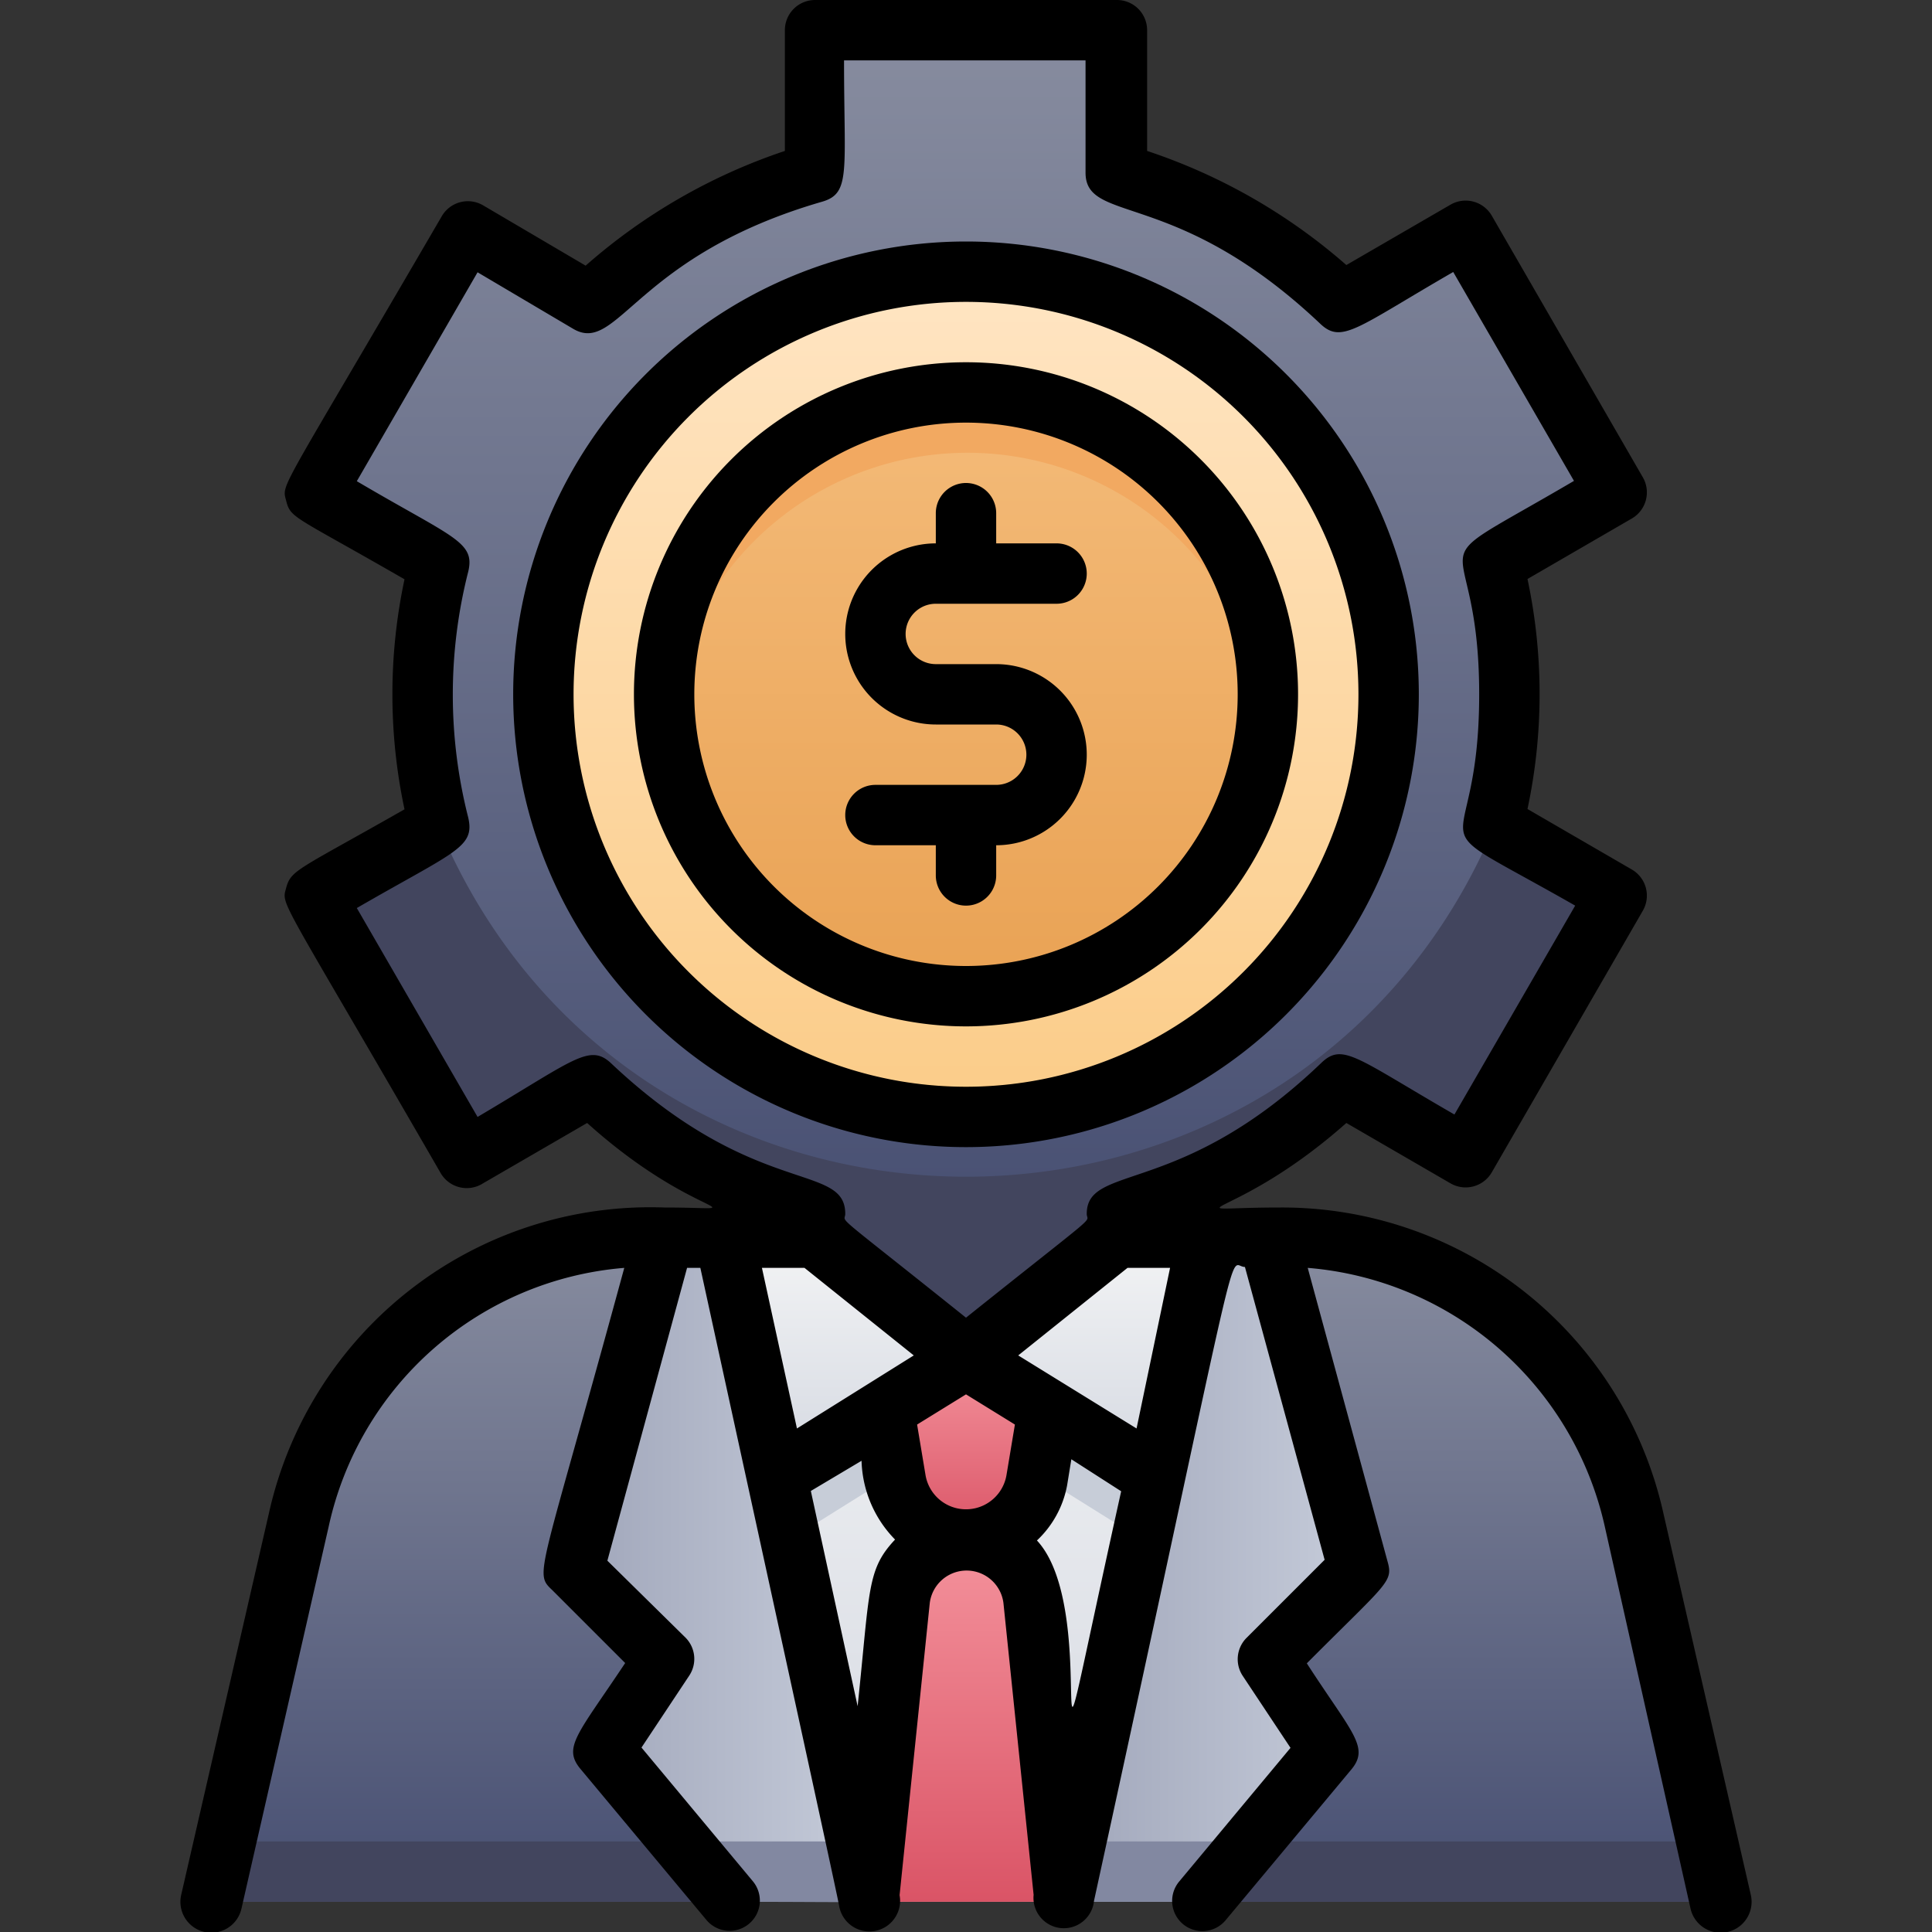<svg xmlns="http://www.w3.org/2000/svg" xmlns:xlink="http://www.w3.org/1999/xlink" viewBox="0 0 64 64"><rect x="0" y="0" width="64" height="64" fill="#333333" stroke="none"/><defs><style>.cls-1{fill:url(#linear-gradient);}.cls-2{fill:url(#linear-gradient-2);}.cls-3{fill:#f6b756;}.cls-4{fill:url(#linear-gradient-3);}.cls-5{fill:#f2a961;}.cls-6{fill:url(#linear-gradient-4);}.cls-7{fill:url(#linear-gradient-5);}.cls-8{fill:#c7cdd8;}.cls-9{fill:url(#linear-gradient-6);}.cls-10{fill:#42455e;}.cls-11{fill:url(#linear-gradient-7);}.cls-12{fill:url(#linear-gradient-8);}.cls-13{fill:url(#linear-gradient-9);}.cls-14{fill:url(#linear-gradient-10);}.cls-15{fill:#8288a1;}</style><linearGradient id="linear-gradient" x1="32" y1="41" x2="32" y2="1" gradientUnits="userSpaceOnUse"><stop offset="0" stop-color="#474f72"/><stop offset="1" stop-color="#878c9f"/></linearGradient><linearGradient id="linear-gradient-2" x1="32" y1="37" x2="32" y2="9" gradientUnits="userSpaceOnUse"><stop offset="0" stop-color="#fbcc88"/><stop offset="1" stop-color="#ffe5c3"/></linearGradient><linearGradient id="linear-gradient-3" x1="32" y1="33" x2="32" y2="13" gradientUnits="userSpaceOnUse"><stop offset="0" stop-color="#e9a254"/><stop offset="1" stop-color="#f4bb79"/></linearGradient><linearGradient id="linear-gradient-4" y1="63" y2="41" xlink:href="#linear-gradient"/><linearGradient id="linear-gradient-5" x1="32" y1="63" x2="32" y2="41" gradientUnits="userSpaceOnUse"><stop offset="0" stop-color="#d4d8e1"/><stop offset="1" stop-color="#f3f4f5"/></linearGradient><linearGradient id="linear-gradient-6" y1="48.92" xlink:href="#linear-gradient-5"/><linearGradient id="linear-gradient-7" x1="19" y1="52" x2="28.79" y2="52" gradientUnits="userSpaceOnUse"><stop offset="0" stop-color="#a0a6ba"/><stop offset="1" stop-color="#c6ccda"/></linearGradient><linearGradient id="linear-gradient-8" x1="35.21" x2="45" xlink:href="#linear-gradient-7"/><linearGradient id="linear-gradient-9" x1="32" y1="50.99" x2="32" y2="45" gradientUnits="userSpaceOnUse"><stop offset="0" stop-color="#da5466"/><stop offset="1" stop-color="#f4929c"/></linearGradient><linearGradient id="linear-gradient-10" y1="63" y2="51.01" xlink:href="#linear-gradient-9"/></defs><title>Investor</title><g id="Investor"><path class="cls-1" d="M27,41v-.72A18,18,0,0,1,19.54,36l-4.09,2.36-5-8.66,4.09-2.36a17.47,17.47,0,0,1,0-8.62l-4.09-2.36,5-8.66L19.54,10A18,18,0,0,1,27,5.72V1H37V5.72A18,18,0,0,1,44.46,10l4.09-2.36,5,8.66-4.09,2.36a17.47,17.47,0,0,1,0,8.62l4.09,2.36-5,8.66L44.46,36A18,18,0,0,1,37,40.28V41Z"/><circle class="cls-2" cx="32" cy="23" r="14"/><path class="cls-3" d="M32,37A14,14,0,0,1,18,22,14,14,0,0,0,46,22,14,14,0,0,1,32,37Z"/><circle class="cls-4" cx="32" cy="23" r="10"/><path class="cls-5" d="M42,24a10,10,0,0,0-19.9,0A10,10,0,1,1,42,24Z"/><path class="cls-6" d="M57,63H7c.63-2.79.12-.55,2.88-12.66A12,12,0,0,1,21.58,41H42.42a12,12,0,0,1,11.7,9.34C56.92,62.64,56.41,60.36,57,63Z"/><rect class="cls-7" x="24" y="41" width="16" height="22"/><path class="cls-8" d="M40,41c0,10.9.13,8.8-.38,11.12L32,47.36l-7.62,4.76C23.87,49.8,24,51.91,24,41Z"/><path class="cls-9" d="M40,41l-1.73,7.92L32,45l-6.27,3.92L24,41Z"/><path class="cls-10" d="M49.52,27.34c-6.5,15.51-28.53,15.53-35,0l-4,2.33,5,8.66L19.54,36A18,18,0,0,0,27,40.28V41l5,4,5-4v-.72A18,18,0,0,0,44.46,36l4.09,2.36,5-8.66Z"/><path class="cls-11" d="M28.79,63H24.17L20,58l2-3-3-3,3-11h2C28.66,62.34,28.73,62.57,28.79,63Z"/><path class="cls-12" d="M42,55l2,3c-3,3.62-2.06,2.47-4.17,5H35.21c.06-.37-.33,1.43,4.79-22h2l3,11Z"/><path class="cls-13" d="M34.72,46.7,34.33,49a2.36,2.36,0,0,1-4.66,0l-.39-2.33L32,45Z"/><path class="cls-14" d="M35.16,63H28.84l.95-10a2.22,2.22,0,0,1,4.42,0Z"/><polygon class="cls-10" points="24.17 63 7 63 7.45 61 22.5 61 24.17 63"/><polygon class="cls-10" points="57 63 39.83 63 41.5 61 56.55 61 57 63"/><path class="cls-15" d="M28.76,62.8c0,.28.69.2-4.59.2L22.5,61h5.87A12.15,12.15,0,0,1,28.76,62.8Z"/><path class="cls-15" d="M41.5,61l-1.67,2H35.21c0-.32,0,.11.42-2Z"/><path d="M43,23A11,11,0,1,0,32,34,11,11,0,0,0,43,23ZM23,23a9,9,0,1,1,9,9A9,9,0,0,1,23,23Z"/><path d="M47,23A15,15,0,1,0,32,38,15,15,0,0,0,47,23ZM19,23A13,13,0,1,1,32,36,13,13,0,0,1,19,23Z"/><path d="M33,29V28a3,3,0,0,0,0-6H31a1,1,0,0,1,0-2h4a1,1,0,0,0,0-2H33V17a1,1,0,0,0-2,0v1a3,3,0,0,0,0,6h2a1,1,0,0,1,0,2H29a1,1,0,0,0,0,2h2v1A1,1,0,0,0,33,29Z"/><path d="M58,62.78,55.1,50.12A12.94,12.94,0,0,0,42.42,40c-3.88,0-1.61.56,2.18-2.8l3.45,2a1,1,0,0,0,1.37-.37l5-8.66a1,1,0,0,0-.37-1.37l-3.45-2a18.29,18.29,0,0,0,0-7.62l3.45-2a1,1,0,0,0,.37-1.37l-5-8.66a1,1,0,0,0-1.37-.37l-3.45,2A19.18,19.18,0,0,0,38,5V1a1,1,0,0,0-1-1H27a1,1,0,0,0-1,1V5A19.18,19.18,0,0,0,19.4,8.8L16,6.8a1,1,0,0,0-1.37.37C9.2,16.5,9.33,16,9.48,16.59s.26.49,3.92,2.6a18.29,18.29,0,0,0,0,7.62c-3.51,2-3.76,2-3.92,2.6s-.27.12,5.1,9.42A1,1,0,0,0,16,39.2l3.45-2C23.08,40.47,25.26,40,22,40A12.94,12.94,0,0,0,8.91,50.12L6,62.78A1,1,0,0,0,8,63.22l2.89-12.66A10.93,10.93,0,0,1,20.68,42c-2.8,10.28-3,10.09-2.39,10.67l2.42,2.42c-1.57,2.36-2.08,2.79-1.48,3.51l4.17,5a1,1,0,0,0,1.54-1.28l-3.69-4.43,1.58-2.38a1,1,0,0,0-.12-1.26L20.12,51.7,22.76,42h.44c3.36,15.39,4.55,20.84,4.6,21.15a1,1,0,1,0,2-.37l1-9.68a1.23,1.23,0,0,1,2.44,0l1,9.67a1,1,0,1,0,2,.2c5.08-23.28,4.38-21,5-21l2.64,9.7-2.59,2.59a1,1,0,0,0-.12,1.26l1.58,2.38-3.69,4.43a1,1,0,0,0,1.54,1.28l4.17-5c.61-.74,0-1.22-1.48-3.51,2.69-2.7,2.87-2.69,2.67-3.39L43.32,42a11,11,0,0,1,9.83,8.52L56,63.22A1,1,0,0,0,58,62.78ZM15.82,37l-4-6.92c3.25-1.88,3.92-2,3.69-3a16.49,16.49,0,0,1,0-8.14c.24-1-.5-1.12-3.69-3l4-6.92L19,10.9c1.48.85,2.05-2.43,8.24-4.22.95-.28.72-1,.72-4.68h8V5.72c0,1.72,3,.49,7.77,5,.72.69,1.22.13,4.41-1.71l4,6.92C46.52,19.23,49,17.05,49,23s-2.46,3.78,3.18,7l-4,6.92c-3.26-1.88-3.7-2.39-4.41-1.71-4.66,4.47-7.77,3.32-7.77,5,0,.34.58-.22-4,3.44-4.57-3.66-4-3.1-4-3.44,0-1.72-3-.49-7.77-5C19.52,34.56,19,35.12,15.82,37ZM37.14,49.4c-3,13.55-.48,4.11-2.79,1.63a3.34,3.34,0,0,0,1-1.83l.14-.86Zm-3.8-.53a1.36,1.36,0,0,1-2.68,0l-.28-1.68,1.62-1,1.62,1Zm-4.93,7.65-1.55-7.13,1.68-1A3.88,3.88,0,0,0,29.65,51C28.71,52,28.82,52.64,28.41,56.52ZM26.65,42l3.62,2.9L26.4,47.32,25.24,42Zm11,5.32L33.73,44.9,37.35,42h1.41Z"/></g></svg>
